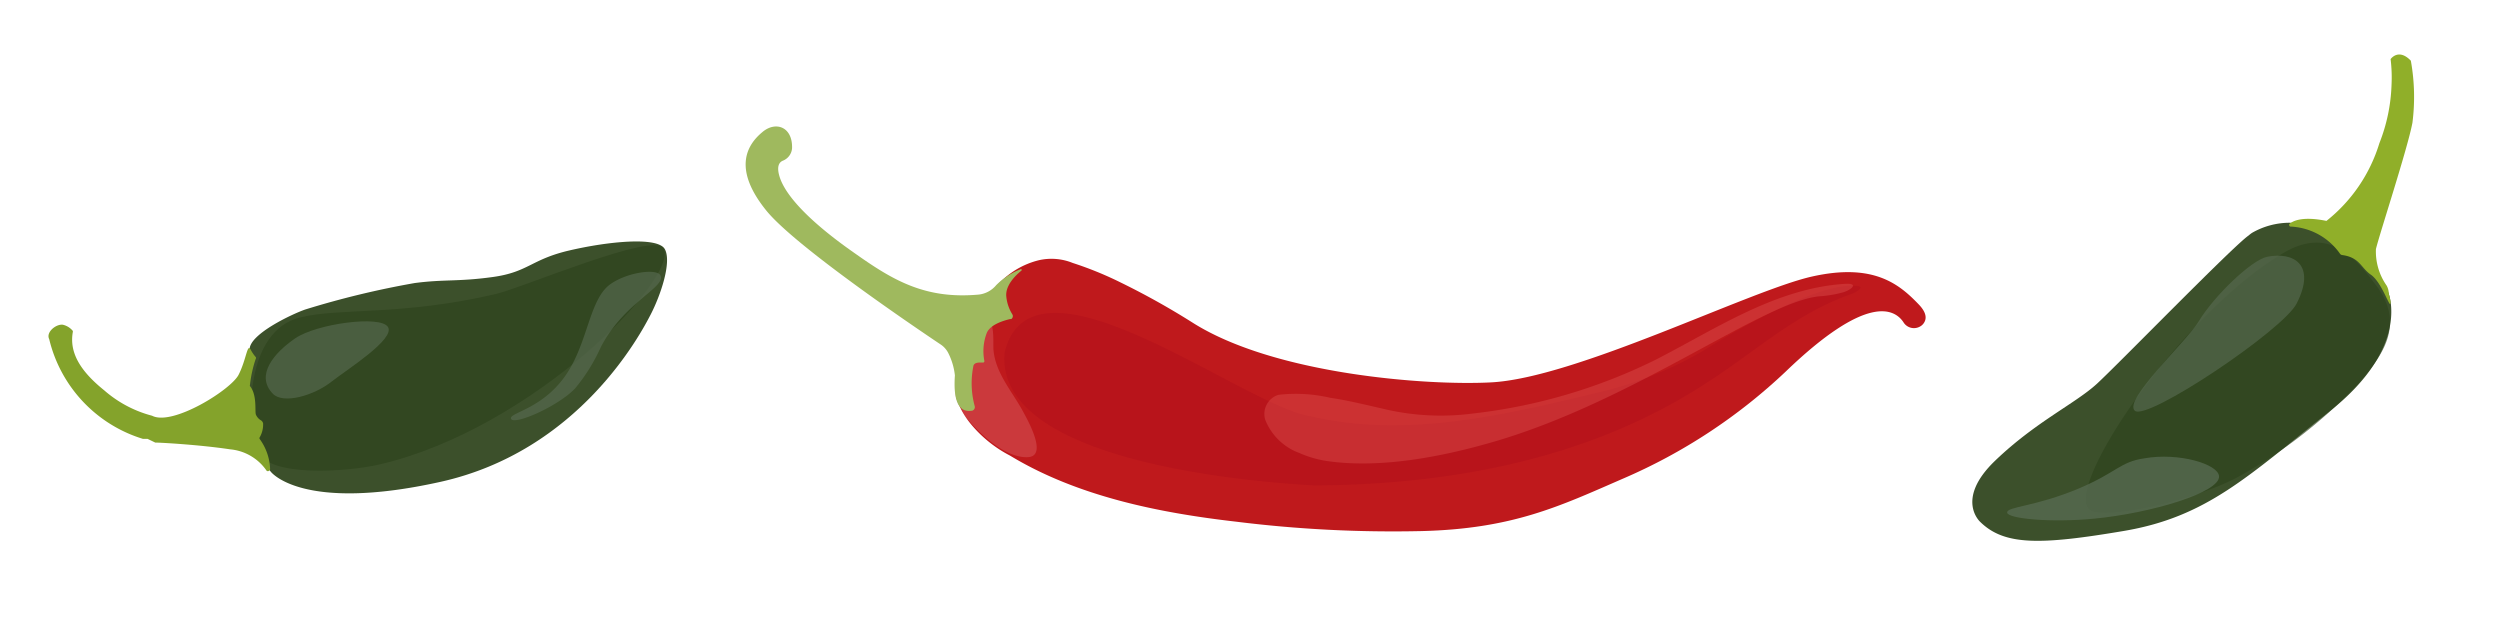 <svg id="Layer_1" data-name="Layer 1" xmlns="http://www.w3.org/2000/svg" viewBox="0 0 189 48"><defs><style>.cls-1{fill:#bf191c;}.cls-2{fill:#ac0b1b;opacity:0.33;}.cls-10,.cls-2,.cls-3,.cls-4,.cls-7,.cls-8{isolation:isolate;}.cls-3{fill:#e35d59;opacity:0.36;}.cls-4{fill:#f49ea4;opacity:0.24;}.cls-5{fill:#9fb95e;}.cls-6{fill:#3c502b;}.cls-7{fill:#2d421c;opacity:0.65;}.cls-10,.cls-8{fill:#596c53;}.cls-8{opacity:0.63;}.cls-9{fill:#84a32b;}.cls-10{opacity:0.76;}.cls-11{fill:#90af29;}</style></defs><title>peppers</title><g id="Group_50" data-name="Group 50"><path id="Path_209" data-name="Path 209" class="cls-1" d="M72.27,30a6.12,6.12,0,0,0,1.08,2,9.53,9.53,0,0,0,3,2.44c5.1,3.09,11.27,4.33,17.11,5a96,96,0,0,0,14,.71c6.9-.17,10.45-1.88,15.18-3.94A42,42,0,0,0,135,28.09c6.1-5.87,8.21-4.77,8.9-3.73a.93.93,0,0,0,1.28.31.79.79,0,0,0,.25-.23c.23-.32.24-.77-.34-1.39-1.48-1.55-3.42-3.2-8.12-2.14s-17.91,7.7-24.29,8c-4.82.25-16.27-.6-22.46-4.48a57,57,0,0,0-5.45-3.05,26.65,26.65,0,0,0-3.67-1.5,4.28,4.28,0,0,0-2.55-.21,6.16,6.16,0,0,0-3.77,2.73C73.7,24.31,72,25.07,72.27,30Z"/><path id="Path_210" data-name="Path 210" class="cls-2" d="M99.39,36.7c-5.81-.32-24.2-2-23.44-10.06C78.07,18,94.2,30.82,99.12,31.48c7.22,1.7,14.83-.14,21.89-1.85a28.62,28.62,0,0,0,7.56-3c5.87-3.64,10-5.28,11.91-5,.54.09-.35.56-.49.59-4.31,1.49-7.39,4.47-11.14,6.83C120.11,34.72,109.64,36.64,99.39,36.7Z"/><path id="Path_211" data-name="Path 211" class="cls-3" d="M98.24,34.25a8.06,8.06,0,0,0,2.05.6c4.07.6,8.79-.33,12.66-1.46,10.81-3.15,20.54-10.75,24.74-11a9,9,0,0,0,1.54-.26c.65-.15,1.43-.75.22-.67-5.23.34-9.78,3.43-14.27,5.73a41.72,41.72,0,0,1-13.9,4.08,18.61,18.61,0,0,1-6.73-.37c-1.32-.3-2.64-.63-4-.83a11.42,11.42,0,0,0-3.9-.22,1.51,1.51,0,0,0-1,1.88v0A4.39,4.39,0,0,0,98.24,34.25Z"/><path id="Path_212" data-name="Path 212" class="cls-4" d="M73,31.51s2.49,3.17,4.72,3.05c1.57-.09-.14-3-.45-3.58-.8-1.44-2-2.79-2.16-4.49-.06-.53.17-2.41-.69-2.57-1.47-.29-2.09,3.89-2.11,4.71A4.77,4.77,0,0,0,73,31.51Z"/><path id="Path_213" data-name="Path 213" class="cls-5" d="M71.7,26.71a1.72,1.72,0,0,0-.62-.69C69.17,24.74,60.29,18.73,58,16,55.39,12.83,56.42,11,57.62,10c1-.87,2.31-.43,2.26,1.21a1.1,1.1,0,0,1-.7.94c-.26.11-.47.4-.27,1.12.41,1.52,2.42,3.59,5.76,5.91,2.83,2,5.27,3.46,9.32,3.09a2,2,0,0,0,1.32-.71,5.34,5.34,0,0,1,1.83-1.2.07.07,0,0,1,.09,0,.1.1,0,0,1,0,.09c-.46.37-1.26,1.15-1.15,2a3.1,3.1,0,0,0,.45,1.31.26.26,0,0,1-.08.36l-.08,0c-.56.13-1.51.43-1.77,1.05a3.87,3.87,0,0,0-.18,2.13.11.11,0,0,1-.08.11h0c-.24,0-.72-.06-.76.3a6.57,6.57,0,0,0,.11,3,.28.28,0,0,1-.2.34h0c-.51.07-1.49.06-1.3-2.67A4.92,4.92,0,0,0,71.7,26.71Z"/></g><g id="Group_929" data-name="Group 929"><path id="Path_2130" data-name="Path 2130" class="cls-6" d="M20.47,35.66s2.32,3.1,12.82.77,15.16-11.22,15.9-12.65,1.6-3.93,1.08-4.93-4.39-.58-7.25.09-3.09,1.63-5.75,2-3.65.16-5.93.46a67.28,67.28,0,0,0-8.27,2c-1,.35-4.17,1.84-4.2,3s-.59,5.08-.59,5.08A10.8,10.8,0,0,0,20.47,35.66Z"/><path id="Path_2131" data-name="Path 2131" class="cls-7" d="M37.51,22.22c2-.47,12-4.74,12.66-3.44,1.2,2.19-9.85,13.64-21.51,16.34-2.22.52-8.57,1.08-9.3-1.18S18.57,25,22.69,24C25.66,23.25,30.35,23.9,37.51,22.22Z"/><path id="Path_2132" data-name="Path 2132" class="cls-8" d="M20.63,29.77c-1.36-1.4.1-3.11,1.7-4.2s6.43-1.76,7-.85-3.09,3.21-4.25,4.12C23.72,29.92,21.41,30.57,20.63,29.77Z"/><path id="Path_2133" data-name="Path 2133" class="cls-9" d="M3.72,25.64a10.43,10.43,0,0,0,7.09,7.54h.06l.2,0h.09l.58.28.06,0c.32,0,3.28.16,5.6.51a3.74,3.74,0,0,1,2.75,1.61.14.14,0,0,0,.2,0,.15.15,0,0,0,.07-.12,4.08,4.08,0,0,0-.78-2.26.12.12,0,0,1,0-.15,1.92,1.92,0,0,0,.25-1.05.38.38,0,0,0-.14-.21.92.92,0,0,1-.41-.46c-.08-.3.1-1.47-.44-2.14a.15.15,0,0,1,0-.11,9.22,9.22,0,0,1,.43-1.94.12.12,0,0,0,0-.15,2.81,2.81,0,0,1-.39-.58c-.25-.46-.32.78-.9,1.92s-5,3.9-6.54,3.1a8.93,8.93,0,0,1-3.62-1.92C6,28,5.25,26.61,5.5,25.13a.19.19,0,0,0,0-.12,1.37,1.37,0,0,0-.75-.46C4.25,24.48,3.45,25.11,3.72,25.64Z"/><path id="Path_2134" data-name="Path 2134" class="cls-8" d="M49.94,20.84c.39.89-2.83,2.06-4.54,5.45a13.65,13.65,0,0,1-1.91,3.06c-1.25,1.34-4.6,2.82-4.85,2.32s2.67-.71,4.48-3.86c1.38-2.41,1.54-5.31,3.06-6.35C47.46,20.57,49.7,20.27,49.94,20.84Z"/></g><g id="Group_930" data-name="Group 930"><path id="Path_2135" data-name="Path 2135" class="cls-6" d="M180.5,22a.75.75,0,0,1,.08.18c.23.69,1.17,4.44-4.44,8.9-6.21,4.94-9.31,8-15.58,9.06s-9,1.12-10.84-.67c0,0-1.95-1.7,1.11-4.64s6.08-4.33,7.7-5.82S168.83,18.6,170,17.8a2.26,2.26,0,0,1,.26-.2,5.71,5.71,0,0,1,2.85-.76A16.53,16.53,0,0,1,178,17.92a1.43,1.43,0,0,1,.8.71Z"/><path id="Path_2136" data-name="Path 2136" class="cls-7" d="M169.06,36.13c-3.21,1.66-9.05,3-10.81,2.54-3-.82,6.6-15.1,14.49-19.61,3.42-1.95,5.36.47,6.92,2.55,2.26,3,.34,5.46-1.49,7.51A36.56,36.56,0,0,1,169.06,36.13Z"/><path id="Path_2138" data-name="Path 2138" class="cls-10" d="M167.76,36c.1,1.23-5.15,2.8-9.44,3.21-3.31.32-6.55,0-6.58-.46s2.12-.43,5.44-1.83c2.87-1.22,3.09-2,4.93-2.27C164.71,34.19,167.69,35.08,167.76,36Z"/><path id="Path_2139" data-name="Path 2139" class="cls-8" d="M171.41,19.41c2-.39,3.71.6,2.22,3.53-1,2-11.35,8.94-12.24,8.11s3.91-5.21,4.85-6.78C167.38,22.38,170.22,19.64,171.41,19.41Z"/><path id="Path_2140" data-name="Path 2140" class="cls-11" d="M182.26,4.59a15.45,15.45,0,0,1,.12,4.69c-.38,2-2.48,8.38-2.76,9.55a4.49,4.49,0,0,0,.81,2.76,1.26,1.26,0,0,1,.16.63s.21.65.11.76-.68-1.67-1.46-2.21-.83-1.31-2.18-1.49a.24.24,0,0,1-.15-.09,4.82,4.82,0,0,0-3.74-2.06.11.11,0,0,1-.11-.11.09.09,0,0,1,0-.07c.26-.25,1-.62,2.82-.25a11.92,11.92,0,0,0,4-5.87h0a13.11,13.11,0,0,0,.92-4.41,11.53,11.53,0,0,0-.07-1.95S181.32,3.61,182.26,4.59Z"/></g></svg>